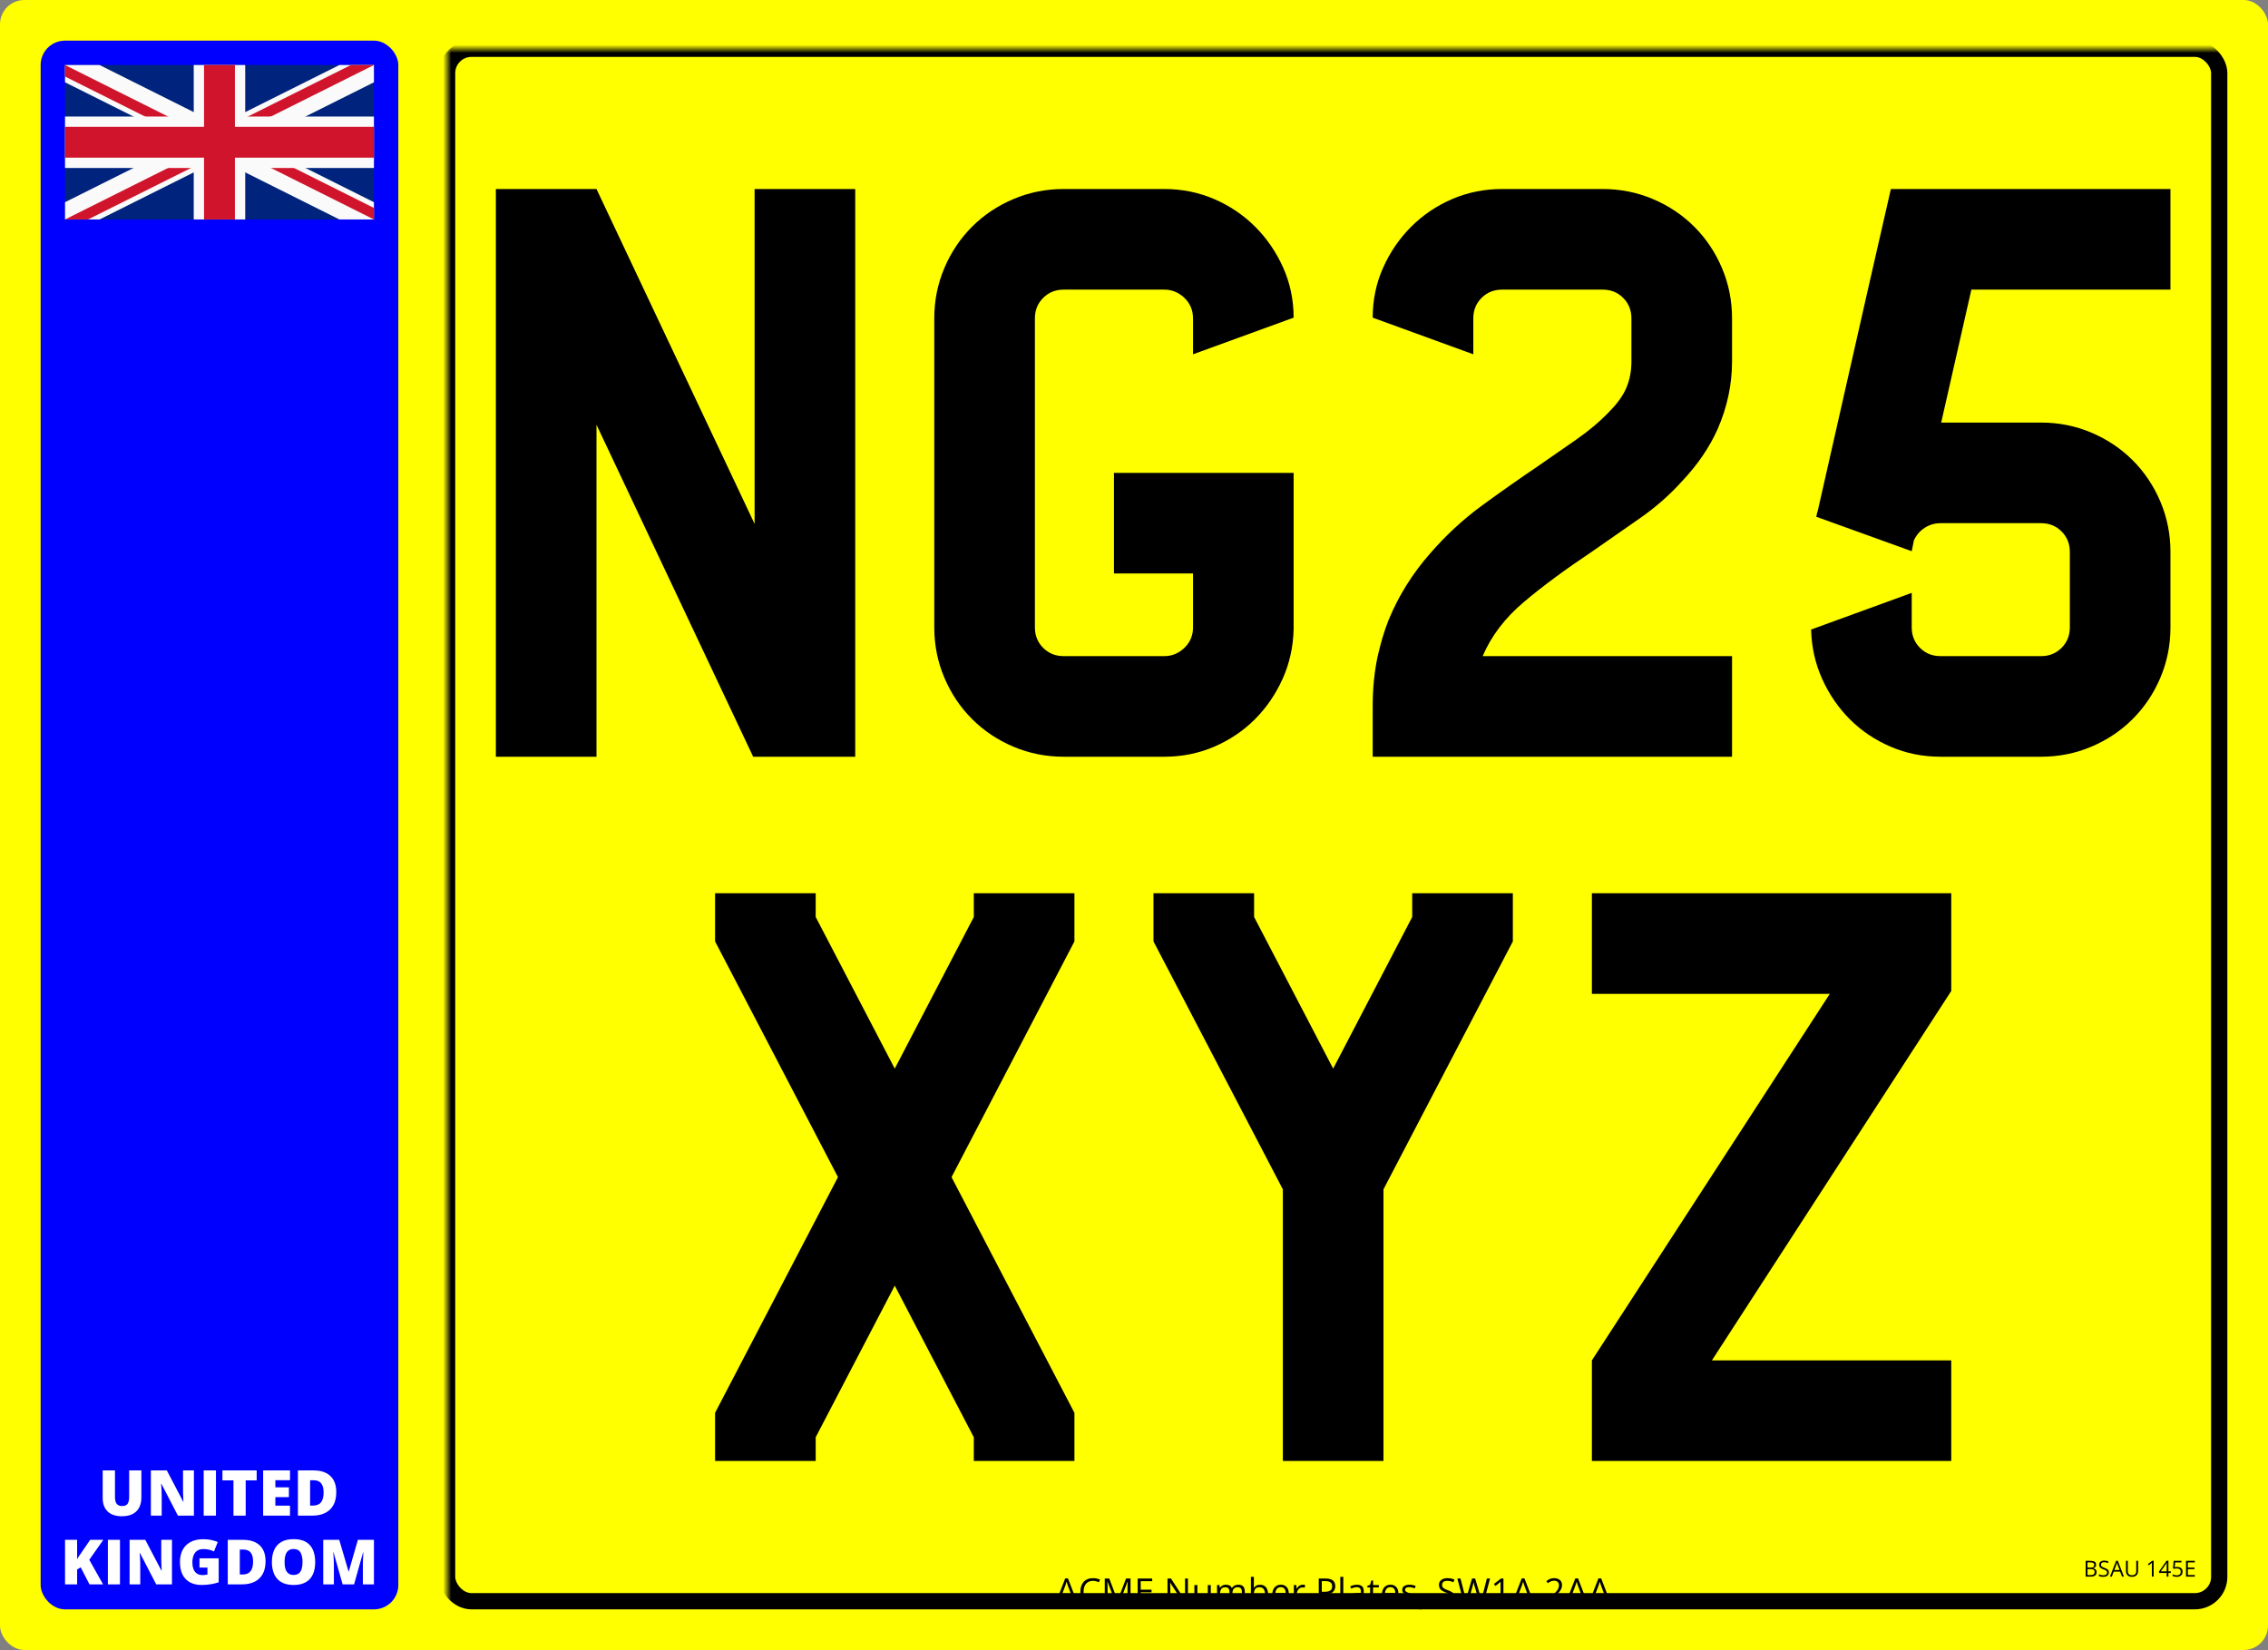 <svg xmlns="http://www.w3.org/2000/svg" version="1.1" xmlns:xlink="http://www.w3.org/1999/xlink" xmlns:svgjs="http://svgjs.dev/svgjs" generator="Plateit 1.0.0" viewBox="0 0 279 203" preserveAspectRatio="xMidYMid meet"><rect x="0" y="0" width="279" height="203" fill="#808080" stroke="none"/><rect width="279" height="203" rx="3" ry="3" fill="yellow"></rect><rect width="218" height="191" rx="3" ry="3" x="55" y="6" stroke-width="2" stroke="black" fill="none" mask="url(#SvgjsMask1000)"></rect><path d="M92.828 23.255L92.828 23.255L105.206 23.255L105.206 90.625L105.206 93.101L92.828 93.101L92.652 93.101L73.378 52.255L73.378 93.101L61 93.101L61 23.255L73.378 23.255L92.828 64.455L92.828 23.255ZM159.137 58.443L159.137 77.452L159.049 77.452L159.137 77.452Q159.049 80.723 157.767 83.552Q156.485 86.382 154.363 88.503Q152.241 90.625 149.368 91.863Q146.494 93.101 143.223 93.101L143.223 93.101L130.845 93.101Q127.574 93.101 124.657 91.863Q121.739 90.625 119.573 88.459Q117.407 86.293 116.169 83.376Q114.931 80.458 114.931 77.187L114.931 77.187L114.931 39.17Q114.931 35.898 116.169 32.981Q117.407 30.063 119.573 27.897Q121.739 25.731 124.657 24.493Q127.574 23.255 130.845 23.255L130.845 23.255L143.223 23.255Q146.494 23.255 149.368 24.493Q152.241 25.731 154.407 27.897Q156.573 30.063 157.855 32.936Q159.137 35.81 159.137 39.081L159.137 39.081L146.76 43.59L146.76 39.17Q146.76 37.667 145.699 36.65Q144.638 35.633 143.223 35.633L143.223 35.633L130.845 35.633Q129.342 35.633 128.326 36.65Q127.309 37.667 127.309 39.17L127.309 39.17L127.309 77.187Q127.309 78.69 128.326 79.706Q129.342 80.723 130.845 80.723L130.845 80.723L143.223 80.723Q144.638 80.723 145.699 79.706Q146.76 78.69 146.76 77.187L146.76 77.187L146.76 72.943L146.76 70.556L137.034 70.556L137.034 58.178L159.137 58.178L159.137 58.443ZM195.917 67.815L195.917 67.815Q190.877 71.175 187.429 74.092Q183.981 77.01 182.39 80.723L182.39 80.723L213.069 80.723L213.069 93.101L168.863 93.101L168.863 86.912Q168.863 83.552 169.482 80.723L169.482 80.723Q170.012 78.336 170.808 76.303L170.808 76.303Q172.664 71.794 175.936 68.08L175.936 68.08Q178.853 64.721 182.301 62.201Q185.749 59.681 189.021 57.471L189.021 57.471Q191.585 55.703 193.927 54.067Q196.27 52.431 197.95 50.663L197.95 50.663Q199.453 49.16 200.072 47.701Q200.691 46.242 200.691 44.474L200.691 44.474L200.691 39.17Q200.691 37.667 199.674 36.65Q198.658 35.633 197.155 35.633L197.155 35.633L184.777 35.633Q183.274 35.633 182.257 36.65Q181.24 37.667 181.24 39.17L181.24 39.17L181.24 43.59L168.863 39.081Q168.863 35.81 170.145 32.936Q171.427 30.063 173.593 27.897Q175.759 25.731 178.632 24.493Q181.506 23.255 184.777 23.255L184.777 23.255L197.155 23.255Q200.426 23.255 203.343 24.493Q206.261 25.731 208.427 27.897Q210.593 30.063 211.831 32.981Q213.069 35.898 213.069 39.17L213.069 39.17L213.069 44.474Q213.069 48.718 211.3 52.785L211.3 52.785Q209.797 56.145 206.968 59.151L206.968 59.151Q204.67 61.715 201.752 63.748Q198.834 65.782 195.917 67.815ZM267 35.633L242.51 35.633L238.797 51.989L251.086 51.989Q254.357 51.989 257.275 53.227Q260.192 54.465 262.358 56.631Q264.524 58.797 265.762 61.715Q267 64.632 267 67.903L267 67.903L267 77.187Q267 80.458 265.762 83.376Q264.524 86.293 262.358 88.459Q260.192 90.625 257.275 91.863Q254.357 93.101 251.086 93.101L251.086 93.101L238.708 93.101Q235.437 93.101 232.564 91.863Q229.69 90.625 227.568 88.503Q225.446 86.382 224.164 83.552Q222.882 80.723 222.794 77.452L222.794 77.452L235.172 72.943L235.172 77.187Q235.172 78.69 236.188 79.706Q237.205 80.723 238.708 80.723L238.708 80.723L251.086 80.723Q252.589 80.723 253.606 79.706Q254.622 78.69 254.622 77.187L254.622 77.187L254.622 67.903Q254.622 66.4 253.606 65.384Q252.589 64.367 251.086 64.367L251.086 64.367L238.708 64.367Q237.647 64.367 236.763 64.942Q235.879 65.516 235.437 66.489L235.437 66.489L235.172 67.815L223.413 63.571Q223.501 63.394 223.501 63.262Q223.501 63.129 223.59 62.952L223.59 62.952L229.779 35.633L232.608 23.255L238.443 23.255L267 23.255L267 35.633Z M132.172 109.899L132.172 109.899L132.172 115.823L117.053 144.822L132.172 173.821L132.172 179.745L119.794 179.745L119.794 176.827L110.069 158.172L100.343 176.827L100.343 179.745L87.966 179.745L87.966 173.821L103.084 144.822L87.966 115.823L87.966 109.899L100.343 109.899L100.343 112.817L110.069 131.472L119.794 112.817L119.794 109.899L132.172 109.899ZM186.103 109.899L186.103 109.899L186.103 115.823L170.189 146.325L170.189 179.745L157.811 179.745L157.811 146.325L141.897 115.823L141.897 109.899L154.275 109.899L154.275 112.817L164 131.472L173.725 112.817L173.725 109.899L186.103 109.899ZM240.034 121.923L240.034 121.923L210.593 167.367L240.034 167.367L240.034 179.745L195.828 179.745L195.828 167.367L225.093 122.277L195.828 122.277L195.828 109.899L233.05 109.899L235.614 109.899L240.034 109.899L240.034 112.817L240.034 121.923Z " fill="black"></path><rect width="44" height="193" fill="blue" rx="3" ry="3" x="5" y="5"></rect><g><svg xmlns="http://www.w3.org/2000/svg" viewBox="0 0 60 30" width="38" height="19" x="8" y="8">
<clipPath id="t">
	<path d="M30,15 h30 v15 z v15 h-30 z h-30 v-15 z v-15 h30 z"></path>
</clipPath>
<path d="M0,0 v30 h60 v-30 z" fill="#00247d"></path>
<path d="M0,0 L60,30 M60,0 L0,30" stroke="#fafafa" stroke-width="6"></path>
<path d="M0,0 L60,30 M60,0 L0,30" clip-path="url(#t)" stroke="#cf142b" stroke-width="4"></path>
<path d="M30,0 v30 M0,15 h60" stroke="#fafafa" stroke-width="10"></path>
<path d="M30,0 v30 M0,15 h60" stroke="#cf142b" stroke-width="6"></path>
</svg></g><path d="M15.889 180.905L17.392 180.905L17.392 184.253Q17.392 184.953 17.125 185.468Q16.859 185.984 16.327 186.263Q15.794 186.543 14.991 186.543L14.991 186.543Q13.842 186.543 13.238 185.953Q12.632 185.364 12.632 184.287L12.632 184.287L12.632 180.905L14.143 180.905L14.143 184.169Q14.143 184.759 14.363 185.025Q14.584 185.291 15.014 185.291L15.014 185.291Q15.322 185.291 15.516 185.175Q15.71 185.059 15.799 184.808Q15.889 184.557 15.889 184.161L15.889 184.161L15.889 180.905ZM23.855 180.905L23.855 186.467L21.884 186.467L19.853 182.549L19.818 182.549Q19.837 182.727 19.853 182.978Q19.868 183.23 19.879 183.49Q19.891 183.751 19.891 183.96L19.891 183.96L19.891 186.467L18.559 186.467L18.559 180.905L20.522 180.905L22.546 184.77L22.568 184.77Q22.557 184.588 22.546 184.346Q22.534 184.105 22.525 183.857Q22.515 183.61 22.515 183.42L22.515 183.42L22.515 180.905L23.855 180.905ZM26.566 186.467L25.057 186.467L25.057 180.905L26.566 180.905L26.566 186.467ZM30.223 182.134L30.223 186.467L28.72 186.467L28.72 182.134L27.362 182.134L27.362 180.905L31.577 180.905L31.577 182.134L30.223 182.134ZM35.674 185.242L35.674 186.467L32.371 186.467L32.371 180.905L35.674 180.905L35.674 182.111L33.874 182.111L33.874 182.986L35.54 182.986L35.54 184.192L33.874 184.192L33.874 185.242L35.674 185.242ZM41.368 183.568L41.368 183.568Q41.368 184.538 41.006 185.181Q40.645 185.824 39.989 186.145Q39.333 186.467 38.446 186.467L38.446 186.467L36.647 186.467L36.647 180.905L38.572 180.905Q39.47 180.905 40.093 181.213Q40.717 181.521 41.043 182.115Q41.368 182.708 41.368 183.568ZM39.808 183.622L39.808 183.622Q39.808 183.115 39.673 182.782Q39.538 182.45 39.268 182.284Q38.998 182.119 38.587 182.119L38.587 182.119L38.149 182.119L38.149 185.234L38.484 185.234Q39.169 185.234 39.489 184.837Q39.808 184.439 39.808 183.622Z M10.982 191.902L12.679 194.925L11.008 194.925L9.926 192.831L9.488 193.093L9.488 194.925L8 194.925L8 189.448L9.488 189.448L9.488 191.827Q9.581 191.647 9.703 191.467Q9.824 191.288 9.941 191.127L9.941 191.127L11.091 189.448L12.709 189.448L10.982 191.902ZM14.758 194.925L13.271 194.925L13.271 189.448L14.758 189.448L14.758 194.925ZM21.156 189.448L21.156 194.925L19.216 194.925L17.215 191.067L17.182 191.067Q17.201 191.242 17.215 191.489Q17.231 191.737 17.241 191.993Q17.253 192.25 17.253 192.456L17.253 192.456L17.253 194.925L15.942 194.925L15.942 189.448L17.875 189.448L19.868 193.254L19.891 193.254Q19.879 193.074 19.868 192.837Q19.857 192.599 19.847 192.355Q19.838 192.112 19.838 191.924L19.838 191.924L19.838 189.448L21.156 189.448ZM24.539 192.861L24.539 191.718L26.903 191.718L26.903 194.67Q26.479 194.816 25.933 194.908Q25.386 195 24.786 195L24.786 195Q23.996 195 23.4 194.692Q22.804 194.385 22.471 193.758Q22.138 193.13 22.138 192.171L22.138 192.171Q22.138 191.31 22.468 190.682Q22.797 190.055 23.44 189.713Q24.082 189.37 25.015 189.37L25.015 189.37Q25.528 189.37 25.989 189.467Q26.449 189.565 26.791 189.714L26.791 189.714L26.322 190.876Q26.026 190.729 25.708 190.656Q25.39 190.583 25.022 190.583L25.022 190.583Q24.531 190.583 24.234 190.804Q23.936 191.025 23.801 191.394Q23.666 191.763 23.666 192.209L23.666 192.209Q23.666 192.718 23.81 193.069Q23.954 193.419 24.234 193.601Q24.513 193.782 24.91 193.782L24.91 193.782Q25.041 193.782 25.23 193.763Q25.42 193.745 25.517 193.719L25.517 193.719L25.517 192.861L24.539 192.861ZM32.668 192.07L32.668 192.07Q32.668 193.025 32.312 193.659Q31.956 194.292 31.31 194.608Q30.664 194.925 29.791 194.925L29.791 194.925L28.019 194.925L28.019 189.448L29.915 189.448Q30.798 189.448 31.413 189.752Q32.027 190.055 32.347 190.639Q32.668 191.224 32.668 192.07ZM31.132 192.123L31.132 192.123Q31.132 191.624 30.999 191.297Q30.866 190.969 30.6 190.806Q30.334 190.643 29.929 190.643L29.929 190.643L29.499 190.643L29.499 193.711L29.829 193.711Q30.503 193.711 30.817 193.32Q31.132 192.928 31.132 192.123ZM38.774 192.179L38.774 192.179Q38.774 192.812 38.622 193.331Q38.47 193.85 38.148 194.224Q37.826 194.599 37.32 194.799Q36.815 195 36.11 195L36.11 195Q35.421 195 34.917 194.799Q34.413 194.599 34.087 194.226Q33.762 193.854 33.605 193.333Q33.447 192.812 33.447 192.171L33.447 192.171Q33.447 191.318 33.73 190.686Q34.013 190.055 34.604 189.709Q35.197 189.362 36.118 189.362L36.118 189.362Q37.055 189.362 37.641 189.71Q38.227 190.059 38.5 190.692Q38.774 191.325 38.774 192.179ZM35.006 192.179L35.006 192.179Q35.006 192.673 35.118 193.029Q35.23 193.385 35.474 193.576Q35.717 193.767 36.11 193.767L36.11 193.767Q36.518 193.767 36.76 193.576Q37.002 193.385 37.108 193.029Q37.216 192.673 37.216 192.179L37.216 192.179Q37.216 191.437 36.968 191.007Q36.721 190.576 36.118 190.576L36.118 190.576Q35.717 190.576 35.472 190.771Q35.226 190.965 35.116 191.325Q35.006 191.684 35.006 192.179ZM43.557 194.925L42.149 194.925L41.029 190.98L40.995 190.98Q41.01 191.134 41.027 191.396Q41.044 191.658 41.059 191.962Q41.074 192.265 41.074 192.546L41.074 192.546L41.074 194.925L39.763 194.925L39.763 189.448L41.733 189.448L42.875 193.337L42.906 193.337L44.025 189.448L46 189.448L46 194.925L44.64 194.925L44.64 192.524Q44.64 192.265 44.649 191.967Q44.659 191.67 44.672 191.406Q44.685 191.141 44.697 190.988L44.697 190.988L44.663 190.988L43.557 194.925Z " fill="white"></path><path d="M132.624 197.42L132.237 197.42L131.842 196.4L130.554 196.4L130.16 197.42L129.782 197.42L131.039 194.194L131.376 194.194L132.624 197.42ZM130.679 196.068L131.729 196.068L131.354 195.055Q131.341 195.015 131.311 194.925Q131.281 194.835 131.251 194.739Q131.22 194.642 131.2 194.582L131.2 194.582Q131.178 194.672 131.152 194.762Q131.127 194.851 131.103 194.926Q131.079 195.002 131.062 195.055L131.062 195.055L130.679 196.068ZM134.442 194.49L134.442 194.49Q134.176 194.49 133.964 194.582Q133.751 194.672 133.603 194.845Q133.455 195.018 133.375 195.262Q133.297 195.506 133.297 195.811L133.297 195.811Q133.297 196.215 133.423 196.513Q133.549 196.811 133.801 196.974Q134.052 197.136 134.431 197.136L134.431 197.136Q134.646 197.136 134.836 197.1Q135.026 197.064 135.206 197.009L135.206 197.009L135.206 197.334Q135.03 197.4 134.837 197.432Q134.644 197.464 134.378 197.464L134.378 197.464Q133.888 197.464 133.559 197.26Q133.231 197.057 133.067 196.686Q132.903 196.314 132.903 195.809L132.903 195.809Q132.903 195.444 133.006 195.142Q133.108 194.84 133.304 194.62Q133.501 194.4 133.788 194.28Q134.074 194.161 134.446 194.161L134.446 194.161Q134.69 194.161 134.916 194.209Q135.143 194.257 135.325 194.347L135.325 194.347L135.175 194.664Q135.022 194.594 134.838 194.542Q134.655 194.49 134.442 194.49ZM137.622 197.42L137.316 197.42L136.237 194.576L136.22 194.576Q136.228 194.666 136.235 194.796Q136.242 194.925 136.246 195.078Q136.25 195.231 136.25 195.389L136.25 195.389L136.25 197.42L135.903 197.42L135.903 194.207L136.457 194.207L137.475 196.879L137.49 196.879L138.523 194.207L139.072 194.207L139.072 197.42L138.703 197.42L138.703 195.363Q138.703 195.22 138.707 195.076Q138.712 194.932 138.719 194.803Q138.725 194.675 138.732 194.58L138.732 194.58L138.714 194.58L137.622 197.42ZM141.74 197.09L141.74 197.42L139.951 197.42L139.951 194.207L141.74 194.207L141.74 194.537L140.325 194.537L140.325 195.576L141.659 195.576L141.659 195.901L140.325 195.901L140.325 197.09L141.74 197.09ZM146.133 194.207L146.133 197.42L145.703 197.42L143.951 194.721L143.933 194.721Q143.94 194.829 143.949 194.966Q143.958 195.104 143.963 195.258Q143.969 195.413 143.969 195.574L143.969 195.574L143.969 197.42L143.621 197.42L143.621 194.207L144.05 194.207L145.795 196.897L145.81 196.897Q145.806 196.82 145.799 196.678Q145.793 196.536 145.787 196.372Q145.782 196.209 145.782 196.068L145.782 196.068L145.782 194.207L146.133 194.207ZM148.577 195.011L148.944 195.011L148.944 197.42L148.645 197.42L148.593 197.081L148.573 197.081Q148.498 197.206 148.379 197.292Q148.261 197.378 148.113 197.421Q147.964 197.464 147.797 197.464L147.797 197.464Q147.512 197.464 147.318 197.372Q147.125 197.279 147.027 197.086Q146.929 196.892 146.929 196.589L146.929 196.589L146.929 195.011L147.298 195.011L147.298 196.563Q147.298 196.864 147.435 197.012Q147.571 197.161 147.85 197.161L147.85 197.161Q148.118 197.161 148.277 197.059Q148.437 196.958 148.507 196.762Q148.577 196.565 148.577 196.279L148.577 196.279L148.577 195.011ZM152.331 194.967L152.331 194.967Q152.729 194.967 152.931 195.175Q153.133 195.383 153.133 195.842L153.133 195.842L153.133 197.42L152.773 197.42L152.773 195.859Q152.773 195.567 152.646 195.421Q152.52 195.275 152.272 195.275L152.272 195.275Q151.922 195.275 151.764 195.477Q151.606 195.679 151.606 196.073L151.606 196.073L151.606 197.42L151.243 197.42L151.243 195.859Q151.243 195.664 151.187 195.534Q151.131 195.404 151.02 195.339Q150.909 195.275 150.74 195.275L150.74 195.275Q150.5 195.275 150.355 195.374Q150.21 195.473 150.146 195.667Q150.081 195.862 150.081 196.145L150.081 196.145L150.081 197.42L149.716 197.42L149.716 195.011L150.01 195.011L150.065 195.352L150.085 195.352Q150.158 195.227 150.268 195.141Q150.377 195.055 150.514 195.011Q150.65 194.967 150.804 194.967L150.804 194.967Q151.078 194.967 151.264 195.069Q151.45 195.172 151.533 195.38L151.533 195.38L151.553 195.38Q151.672 195.172 151.878 195.069Q152.085 194.967 152.331 194.967ZM153.883 194L154.247 194L154.247 194.855Q154.247 195.002 154.24 195.141Q154.232 195.279 154.228 195.356L154.228 195.356L154.247 195.356Q154.346 195.194 154.533 195.082Q154.72 194.97 155.01 194.97L155.01 194.97Q155.463 194.97 155.732 195.282Q156.001 195.596 156.001 196.213L156.001 196.213Q156.001 196.62 155.878 196.899Q155.755 197.178 155.531 197.321Q155.307 197.464 155.001 197.464L155.001 197.464Q154.716 197.464 154.532 197.357Q154.349 197.251 154.25 197.097L154.25 197.097L154.221 197.097L154.147 197.42L153.883 197.42L153.883 194ZM154.951 195.275L154.951 195.275Q154.689 195.275 154.535 195.377Q154.381 195.479 154.314 195.685Q154.247 195.89 154.247 196.205L154.247 196.205L154.247 196.224Q154.247 196.679 154.399 196.92Q154.551 197.161 154.951 197.161L154.951 197.161Q155.287 197.161 155.455 196.914Q155.623 196.668 155.623 196.211L155.623 196.211Q155.623 195.745 155.457 195.51Q155.292 195.275 154.951 195.275ZM157.564 194.967L157.564 194.967Q157.871 194.967 158.092 195.104Q158.311 195.24 158.428 195.485Q158.544 195.73 158.544 196.057L158.544 196.057L158.544 196.284L156.88 196.284Q156.887 196.708 157.091 196.93Q157.296 197.152 157.667 197.152L157.667 197.152Q157.896 197.152 158.072 197.11Q158.247 197.068 158.436 196.987L158.436 196.987L158.436 197.308Q158.254 197.389 158.075 197.427Q157.896 197.464 157.652 197.464L157.652 197.464Q157.304 197.464 157.046 197.322Q156.788 197.18 156.645 196.905Q156.502 196.631 156.502 196.233L156.502 196.233Q156.502 195.844 156.633 195.56Q156.764 195.275 157.002 195.121Q157.241 194.967 157.564 194.967ZM157.56 195.266L157.56 195.266Q157.267 195.266 157.094 195.457Q156.92 195.648 156.887 195.991L156.887 195.991L158.162 195.991Q158.16 195.776 158.095 195.612Q158.03 195.448 157.898 195.357Q157.766 195.266 157.56 195.266ZM160.258 194.967L160.258 194.967Q160.331 194.967 160.41 194.975Q160.489 194.983 160.55 194.996L160.55 194.996L160.505 195.334Q160.445 195.319 160.373 195.31Q160.3 195.301 160.236 195.301L160.236 195.301Q160.091 195.301 159.963 195.359Q159.834 195.418 159.738 195.526Q159.641 195.635 159.586 195.788Q159.531 195.941 159.531 196.128L159.531 196.128L159.531 197.42L159.164 197.42L159.164 195.011L159.467 195.011L159.507 195.455L159.522 195.455Q159.597 195.321 159.702 195.21Q159.808 195.099 159.947 195.033Q160.087 194.967 160.258 194.967ZM162.228 194.207L163.067 194.207Q163.689 194.207 163.976 194.45Q164.262 194.692 164.262 195.145L164.262 195.145Q164.262 195.349 164.196 195.533Q164.129 195.717 163.979 195.856Q163.83 195.996 163.587 196.076Q163.344 196.156 162.992 196.156L162.992 196.156L162.601 196.156L162.601 197.42L162.228 197.42L162.228 194.207ZM163.032 194.525L163.032 194.525L162.601 194.525L162.601 195.835L162.95 195.835Q163.258 195.835 163.464 195.769Q163.669 195.704 163.773 195.555Q163.876 195.407 163.876 195.16L163.876 195.16Q163.876 194.84 163.671 194.682Q163.467 194.525 163.032 194.525ZM165.247 194L165.247 197.42L164.88 197.42L164.88 194L165.247 194ZM166.918 194.972L166.918 194.972Q167.348 194.972 167.557 195.165Q167.766 195.358 167.766 195.782L167.766 195.782L167.766 197.42L167.5 197.42L167.43 197.064L167.412 197.064Q167.311 197.196 167.201 197.285Q167.091 197.373 166.947 197.419Q166.803 197.464 166.594 197.464L166.594 197.464Q166.375 197.464 166.204 197.387Q166.034 197.31 165.936 197.154Q165.838 196.998 165.838 196.758L165.838 196.758Q165.838 196.398 166.124 196.205Q166.41 196.011 166.994 195.993L166.994 195.993L167.41 195.976L167.41 195.829Q167.41 195.516 167.276 195.391Q167.142 195.266 166.898 195.266L166.898 195.266Q166.709 195.266 166.537 195.321Q166.366 195.376 166.212 195.451L166.212 195.451L166.1 195.174Q166.263 195.09 166.474 195.031Q166.684 194.972 166.918 194.972ZM167.405 196.455L167.405 196.233L167.038 196.248Q166.588 196.266 166.403 196.396Q166.219 196.525 166.219 196.763L166.219 196.763Q166.219 196.969 166.344 197.068Q166.469 197.167 166.676 197.167L166.676 197.167Q166.997 197.167 167.201 196.989Q167.405 196.811 167.405 196.455L167.405 196.455ZM169.295 197.165L169.295 197.165Q169.385 197.165 169.48 197.149Q169.574 197.134 169.634 197.112L169.634 197.112L169.634 197.396Q169.57 197.424 169.457 197.444Q169.344 197.464 169.236 197.464L169.236 197.464Q169.045 197.464 168.889 197.397Q168.733 197.33 168.64 197.169Q168.546 197.009 168.546 196.725L168.546 196.725L168.546 195.297L168.203 195.297L168.203 195.119L168.548 194.976L168.693 194.453L168.913 194.453L168.913 195.011L169.619 195.011L169.619 195.297L168.913 195.297L168.913 196.715Q168.913 196.941 169.017 197.053Q169.122 197.165 169.295 197.165ZM171.049 194.967L171.049 194.967Q171.357 194.967 171.576 195.104Q171.797 195.24 171.913 195.485Q172.029 195.73 172.029 196.057L172.029 196.057L172.029 196.284L170.366 196.284Q170.372 196.708 170.577 196.93Q170.781 197.152 171.152 197.152L171.152 197.152Q171.381 197.152 171.557 197.11Q171.733 197.068 171.922 196.987L171.922 196.987L171.922 197.308Q171.739 197.389 171.56 197.427Q171.381 197.464 171.137 197.464L171.137 197.464Q170.79 197.464 170.532 197.322Q170.273 197.18 170.131 196.905Q169.988 196.631 169.988 196.233L169.988 196.233Q169.988 195.844 170.119 195.56Q170.249 195.275 170.488 195.121Q170.726 194.967 171.049 194.967ZM171.045 195.266L171.045 195.266Q170.752 195.266 170.579 195.457Q170.405 195.648 170.372 195.991L170.372 195.991L171.647 195.991Q171.645 195.776 171.58 195.612Q171.515 195.448 171.383 195.357Q171.251 195.266 171.045 195.266ZM174.207 196.76L174.207 196.76Q174.207 196.991 174.092 197.148Q173.976 197.306 173.762 197.385Q173.548 197.464 173.251 197.464L173.251 197.464Q172.999 197.464 172.814 197.424Q172.629 197.385 172.491 197.312L172.491 197.312L172.491 196.976Q172.638 197.048 172.843 197.108Q173.047 197.167 173.26 197.167L173.26 197.167Q173.572 197.167 173.713 197.066Q173.853 196.965 173.853 196.791L173.853 196.791Q173.853 196.692 173.798 196.616Q173.741 196.541 173.61 196.469Q173.478 196.398 173.245 196.312L173.245 196.312Q173.014 196.224 172.846 196.138Q172.678 196.051 172.586 195.926Q172.495 195.8 172.495 195.6L172.495 195.6Q172.495 195.294 172.743 195.131Q172.99 194.967 173.392 194.967L173.392 194.967Q173.61 194.967 173.799 195.01Q173.99 195.053 174.155 195.125L174.155 195.125L174.032 195.418Q173.882 195.354 173.713 195.31Q173.544 195.266 173.368 195.266L173.368 195.266Q173.115 195.266 172.98 195.349Q172.845 195.433 172.845 195.578L172.845 195.578Q172.845 195.69 172.907 195.763Q172.97 195.835 173.109 195.899Q173.247 195.963 173.473 196.048L173.473 196.048Q173.7 196.132 173.864 196.221Q174.029 196.31 174.118 196.436Q174.207 196.563 174.207 196.76ZM174.82 196.897L175.212 196.897L175.24 196.947Q175.201 197.108 175.14 197.29Q175.08 197.472 175.008 197.656Q174.937 197.84 174.864 198L174.864 198L174.592 198Q174.638 197.824 174.682 197.63Q174.726 197.435 174.762 197.245Q174.799 197.055 174.82 196.897L174.82 196.897ZM178.996 196.565L178.996 196.565Q178.996 196.85 178.855 197.052Q178.713 197.253 178.458 197.358Q178.203 197.464 177.858 197.464L177.858 197.464Q177.675 197.464 177.513 197.446Q177.35 197.429 177.214 197.396Q177.078 197.363 176.974 197.315L176.974 197.315L176.974 196.956Q177.139 197.024 177.376 197.082Q177.614 197.141 177.873 197.141L177.873 197.141Q178.115 197.141 178.282 197.076Q178.449 197.011 178.536 196.889Q178.623 196.767 178.623 196.596L178.623 196.596Q178.623 196.431 178.55 196.32Q178.477 196.209 178.309 196.118Q178.141 196.026 177.851 195.923L177.851 195.923Q177.647 195.851 177.491 195.764Q177.335 195.677 177.229 195.567Q177.124 195.457 177.07 195.312Q177.016 195.167 177.016 194.98L177.016 194.98Q177.016 194.723 177.147 194.54Q177.277 194.356 177.51 194.258Q177.741 194.161 178.043 194.161L178.043 194.161Q178.3 194.161 178.518 194.209Q178.737 194.257 178.919 194.338L178.919 194.338L178.803 194.659Q178.629 194.587 178.435 194.539Q178.24 194.49 178.034 194.49L178.034 194.49Q177.827 194.49 177.685 194.55Q177.543 194.611 177.469 194.721Q177.394 194.831 177.394 194.983L177.394 194.983Q177.394 195.152 177.466 195.264Q177.537 195.376 177.694 195.463Q177.851 195.55 178.11 195.644L178.11 195.644Q178.394 195.747 178.592 195.863Q178.79 195.978 178.893 196.144Q178.996 196.31 178.996 196.565ZM182.91 194.207L183.301 194.207L182.442 197.42L182.066 197.42L181.429 195.257Q181.401 195.165 181.375 195.072Q181.35 194.978 181.328 194.893Q181.306 194.809 181.292 194.744Q181.277 194.679 181.271 194.646L181.271 194.646Q181.267 194.679 181.254 194.743Q181.242 194.807 181.224 194.89Q181.205 194.974 181.18 195.068Q181.154 195.163 181.126 195.259L181.126 195.259L180.506 197.42L180.13 197.42L179.278 194.207L179.666 194.207L180.183 196.222Q180.209 196.323 180.232 196.421Q180.256 196.519 180.274 196.611Q180.293 196.703 180.308 196.791Q180.324 196.879 180.337 196.963L180.337 196.963Q180.348 196.877 180.365 196.783Q180.383 196.69 180.404 196.593Q180.425 196.497 180.45 196.398Q180.475 196.299 180.504 196.2L180.504 196.2L181.082 194.207L181.466 194.207L182.069 196.215Q182.099 196.319 182.126 196.42Q182.152 196.521 182.173 196.616Q182.194 196.712 182.21 196.799Q182.227 196.886 182.24 196.963L182.24 196.963Q182.255 196.855 182.277 196.736Q182.3 196.618 182.329 196.488Q182.359 196.359 182.394 196.22L182.394 196.22L182.91 194.207ZM184.947 194.207L184.947 197.42L184.591 197.42L184.591 195.143Q184.591 195.013 184.593 194.92Q184.594 194.826 184.597 194.749Q184.6 194.671 184.607 194.589L184.607 194.589Q184.539 194.659 184.479 194.709Q184.42 194.758 184.332 194.831L184.332 194.831L183.965 195.125L183.774 194.877L184.645 194.207L184.947 194.207ZM188.783 197.42L188.396 197.42L188 196.4L186.712 196.4L186.319 197.42L185.941 197.42L187.198 194.194L187.535 194.194L188.783 197.42ZM186.838 196.068L187.888 196.068L187.513 195.055Q187.499 195.015 187.47 194.925Q187.44 194.835 187.409 194.739Q187.378 194.642 187.359 194.582L187.359 194.582Q187.337 194.672 187.311 194.762Q187.286 194.851 187.262 194.926Q187.238 195.002 187.22 195.055L187.22 195.055L186.838 196.068ZM192.284 197.086L192.284 197.42L190.178 197.42L190.178 197.114L191.038 196.242Q191.277 196 191.441 195.811Q191.605 195.622 191.69 195.439Q191.776 195.255 191.776 195.035L191.776 195.035Q191.776 194.763 191.614 194.619Q191.453 194.475 191.189 194.475L191.189 194.475Q190.958 194.475 190.78 194.554Q190.602 194.633 190.416 194.778L190.416 194.778L190.22 194.532Q190.348 194.424 190.498 194.341Q190.648 194.257 190.821 194.209Q190.994 194.161 191.189 194.161L191.189 194.161Q191.486 194.161 191.701 194.264Q191.917 194.367 192.034 194.559Q192.152 194.749 192.152 195.013L192.152 195.013Q192.152 195.268 192.051 195.487Q191.95 195.705 191.767 195.92Q191.585 196.134 191.341 196.374L191.341 196.374L190.642 197.071L190.642 197.086L192.284 197.086ZM195.372 197.42L194.985 197.42L194.589 196.4L193.301 196.4L192.908 197.42L192.53 197.42L193.787 194.194L194.123 194.194L195.372 197.42ZM193.426 196.068L194.477 196.068L194.101 195.055Q194.088 195.015 194.058 194.925Q194.029 194.835 193.998 194.739Q193.967 194.642 193.948 194.582L193.948 194.582Q193.926 194.672 193.9 194.762Q193.875 194.851 193.851 194.926Q193.826 195.002 193.809 195.055L193.809 195.055L193.426 196.068ZM198.218 197.42L197.831 197.42L197.435 196.4L196.147 196.4L195.754 197.42L195.376 197.42L196.633 194.194L196.969 194.194L198.218 197.42ZM196.273 196.068L197.323 196.068L196.947 195.055Q196.934 195.015 196.904 194.925Q196.875 194.835 196.844 194.739Q196.813 194.642 196.794 194.582L196.794 194.582Q196.771 194.672 196.746 194.762Q196.721 194.851 196.697 194.926Q196.672 195.002 196.655 195.055L196.655 195.055L196.273 196.068Z " fill="black"></path><defs><mask id="SvgjsMask1000"><rect width="279" height="203" fill="white" x="0" y="0"></rect><rect width="74.435" height="6" fill="black" x="126.782" y="193"></rect></mask></defs><path d="M256.57 193.973L256.57 192.028L257.121 192.028Q257.485 192.028 257.669 192.137Q257.853 192.246 257.853 192.508L257.853 192.508Q257.853 192.621 257.809 192.711Q257.766 192.801 257.683 192.86Q257.601 192.918 257.48 192.941L257.48 192.941L257.48 192.954Q257.608 192.974 257.706 193.027Q257.805 193.081 257.86 193.176Q257.916 193.272 257.916 193.42L257.916 193.42Q257.916 193.599 257.833 193.723Q257.75 193.847 257.598 193.91Q257.447 193.973 257.239 193.973L257.239 193.973L256.57 193.973ZM256.796 192.221L256.796 192.862L257.169 192.862Q257.423 192.862 257.52 192.778Q257.618 192.695 257.618 192.534L257.618 192.534Q257.618 192.367 257.502 192.294Q257.385 192.221 257.131 192.221L257.131 192.221L256.796 192.221ZM257.181 193.052L256.796 193.052L256.796 193.78L257.2 193.78Q257.46 193.78 257.568 193.678Q257.675 193.577 257.675 193.404L257.675 193.404Q257.675 193.293 257.627 193.215Q257.578 193.136 257.47 193.094Q257.361 193.052 257.181 193.052L257.181 193.052ZM259.428 193.456L259.428 193.456Q259.428 193.629 259.342 193.75Q259.256 193.872 259.102 193.936Q258.948 194 258.739 194L258.739 194Q258.628 194 258.53 193.989Q258.431 193.979 258.349 193.959Q258.266 193.939 258.204 193.91L258.204 193.91L258.204 193.693Q258.304 193.734 258.447 193.769Q258.591 193.804 258.748 193.804L258.748 193.804Q258.894 193.804 258.996 193.765Q259.097 193.726 259.149 193.652Q259.202 193.578 259.202 193.474L259.202 193.474Q259.202 193.375 259.158 193.307Q259.114 193.24 259.012 193.185Q258.91 193.13 258.735 193.067L258.735 193.067Q258.611 193.023 258.516 192.971Q258.422 192.918 258.358 192.852Q258.294 192.785 258.262 192.697Q258.229 192.609 258.229 192.496L258.229 192.496Q258.229 192.341 258.308 192.229Q258.387 192.118 258.528 192.059Q258.668 192 258.851 192L258.851 192Q259.006 192 259.139 192.029Q259.271 192.059 259.381 192.108L259.381 192.108L259.311 192.302Q259.206 192.258 259.088 192.229Q258.97 192.199 258.845 192.199L258.845 192.199Q258.72 192.199 258.634 192.236Q258.548 192.273 258.503 192.339Q258.458 192.406 258.458 192.498L258.458 192.498Q258.458 192.6 258.501 192.668Q258.544 192.736 258.64 192.788Q258.735 192.841 258.892 192.898L258.892 192.898Q259.063 192.961 259.183 193.031Q259.303 193.1 259.365 193.201Q259.428 193.301 259.428 193.456ZM261.279 193.973L261.045 193.973L260.805 193.356L260.025 193.356L259.787 193.973L259.558 193.973L260.319 192.02L260.523 192.02L261.279 193.973ZM260.101 193.155L260.737 193.155L260.51 192.541Q260.502 192.518 260.484 192.463Q260.466 192.409 260.447 192.35Q260.429 192.291 260.417 192.255L260.417 192.255Q260.403 192.31 260.388 192.364Q260.373 192.418 260.358 192.464Q260.343 192.51 260.333 192.541L260.333 192.541L260.101 193.155ZM262.794 192.028L263.019 192.028L263.019 193.287Q263.019 193.493 262.936 193.654Q262.853 193.815 262.685 193.907Q262.518 194 262.265 194L262.265 194Q261.904 194 261.716 193.804Q261.528 193.609 261.528 193.281L261.528 193.281L261.528 192.028L261.755 192.028L261.755 193.288Q261.755 193.536 261.886 193.67Q262.017 193.804 262.278 193.804L262.278 193.804Q262.456 193.804 262.57 193.74Q262.684 193.675 262.739 193.559Q262.794 193.442 262.794 193.289L262.794 193.289L262.794 192.028ZM264.933 192.028L264.933 193.973L264.717 193.973L264.717 192.595Q264.717 192.516 264.718 192.46Q264.719 192.403 264.721 192.356Q264.723 192.309 264.727 192.259L264.727 192.259Q264.685 192.302 264.649 192.332Q264.613 192.362 264.56 192.406L264.56 192.406L264.338 192.584L264.222 192.434L264.749 192.028L264.933 192.028ZM267.04 193.323L267.04 193.522L266.749 193.522L266.749 193.973L266.534 193.973L266.534 193.522L265.593 193.522L265.593 193.336L266.519 192.017L266.749 192.017L266.749 193.323L267.04 193.323ZM265.813 193.323L266.534 193.323L266.534 192.686Q266.534 192.613 266.535 192.554Q266.536 192.495 266.539 192.444Q266.541 192.392 266.544 192.346Q266.546 192.299 266.547 192.254L266.547 192.254L266.536 192.254Q266.511 192.307 266.478 192.367Q266.446 192.426 266.413 192.472L266.413 192.472L265.813 193.323ZM267.842 192.784L267.842 192.784Q268.04 192.784 268.186 192.851Q268.333 192.918 268.413 193.046Q268.494 193.173 268.494 193.356L268.494 193.356Q268.494 193.556 268.407 193.7Q268.321 193.844 268.158 193.922Q267.996 194 267.77 194L267.77 194Q267.618 194 267.488 193.973Q267.357 193.947 267.268 193.893L267.268 193.893L267.268 193.683Q267.365 193.742 267.504 193.776Q267.642 193.811 267.772 193.811L267.772 193.811Q267.92 193.811 268.031 193.764Q268.142 193.717 268.204 193.62Q268.266 193.524 268.266 193.377L268.266 193.377Q268.266 193.183 268.147 193.077Q268.028 192.971 267.771 192.971L267.771 192.971Q267.689 192.971 267.59 192.985Q267.492 192.998 267.428 193.014L267.428 193.014L267.316 192.941L267.391 192.028L268.358 192.028L268.358 192.23L267.58 192.23L267.53 192.817Q267.581 192.806 267.661 192.795Q267.741 192.784 267.842 192.784ZM270 193.774L270 193.973L268.917 193.973L268.917 192.028L270 192.028L270 192.228L269.143 192.228L269.143 192.857L269.951 192.857L269.951 193.054L269.143 193.054L269.143 193.774L270 193.774Z " fill="black"></path></svg>